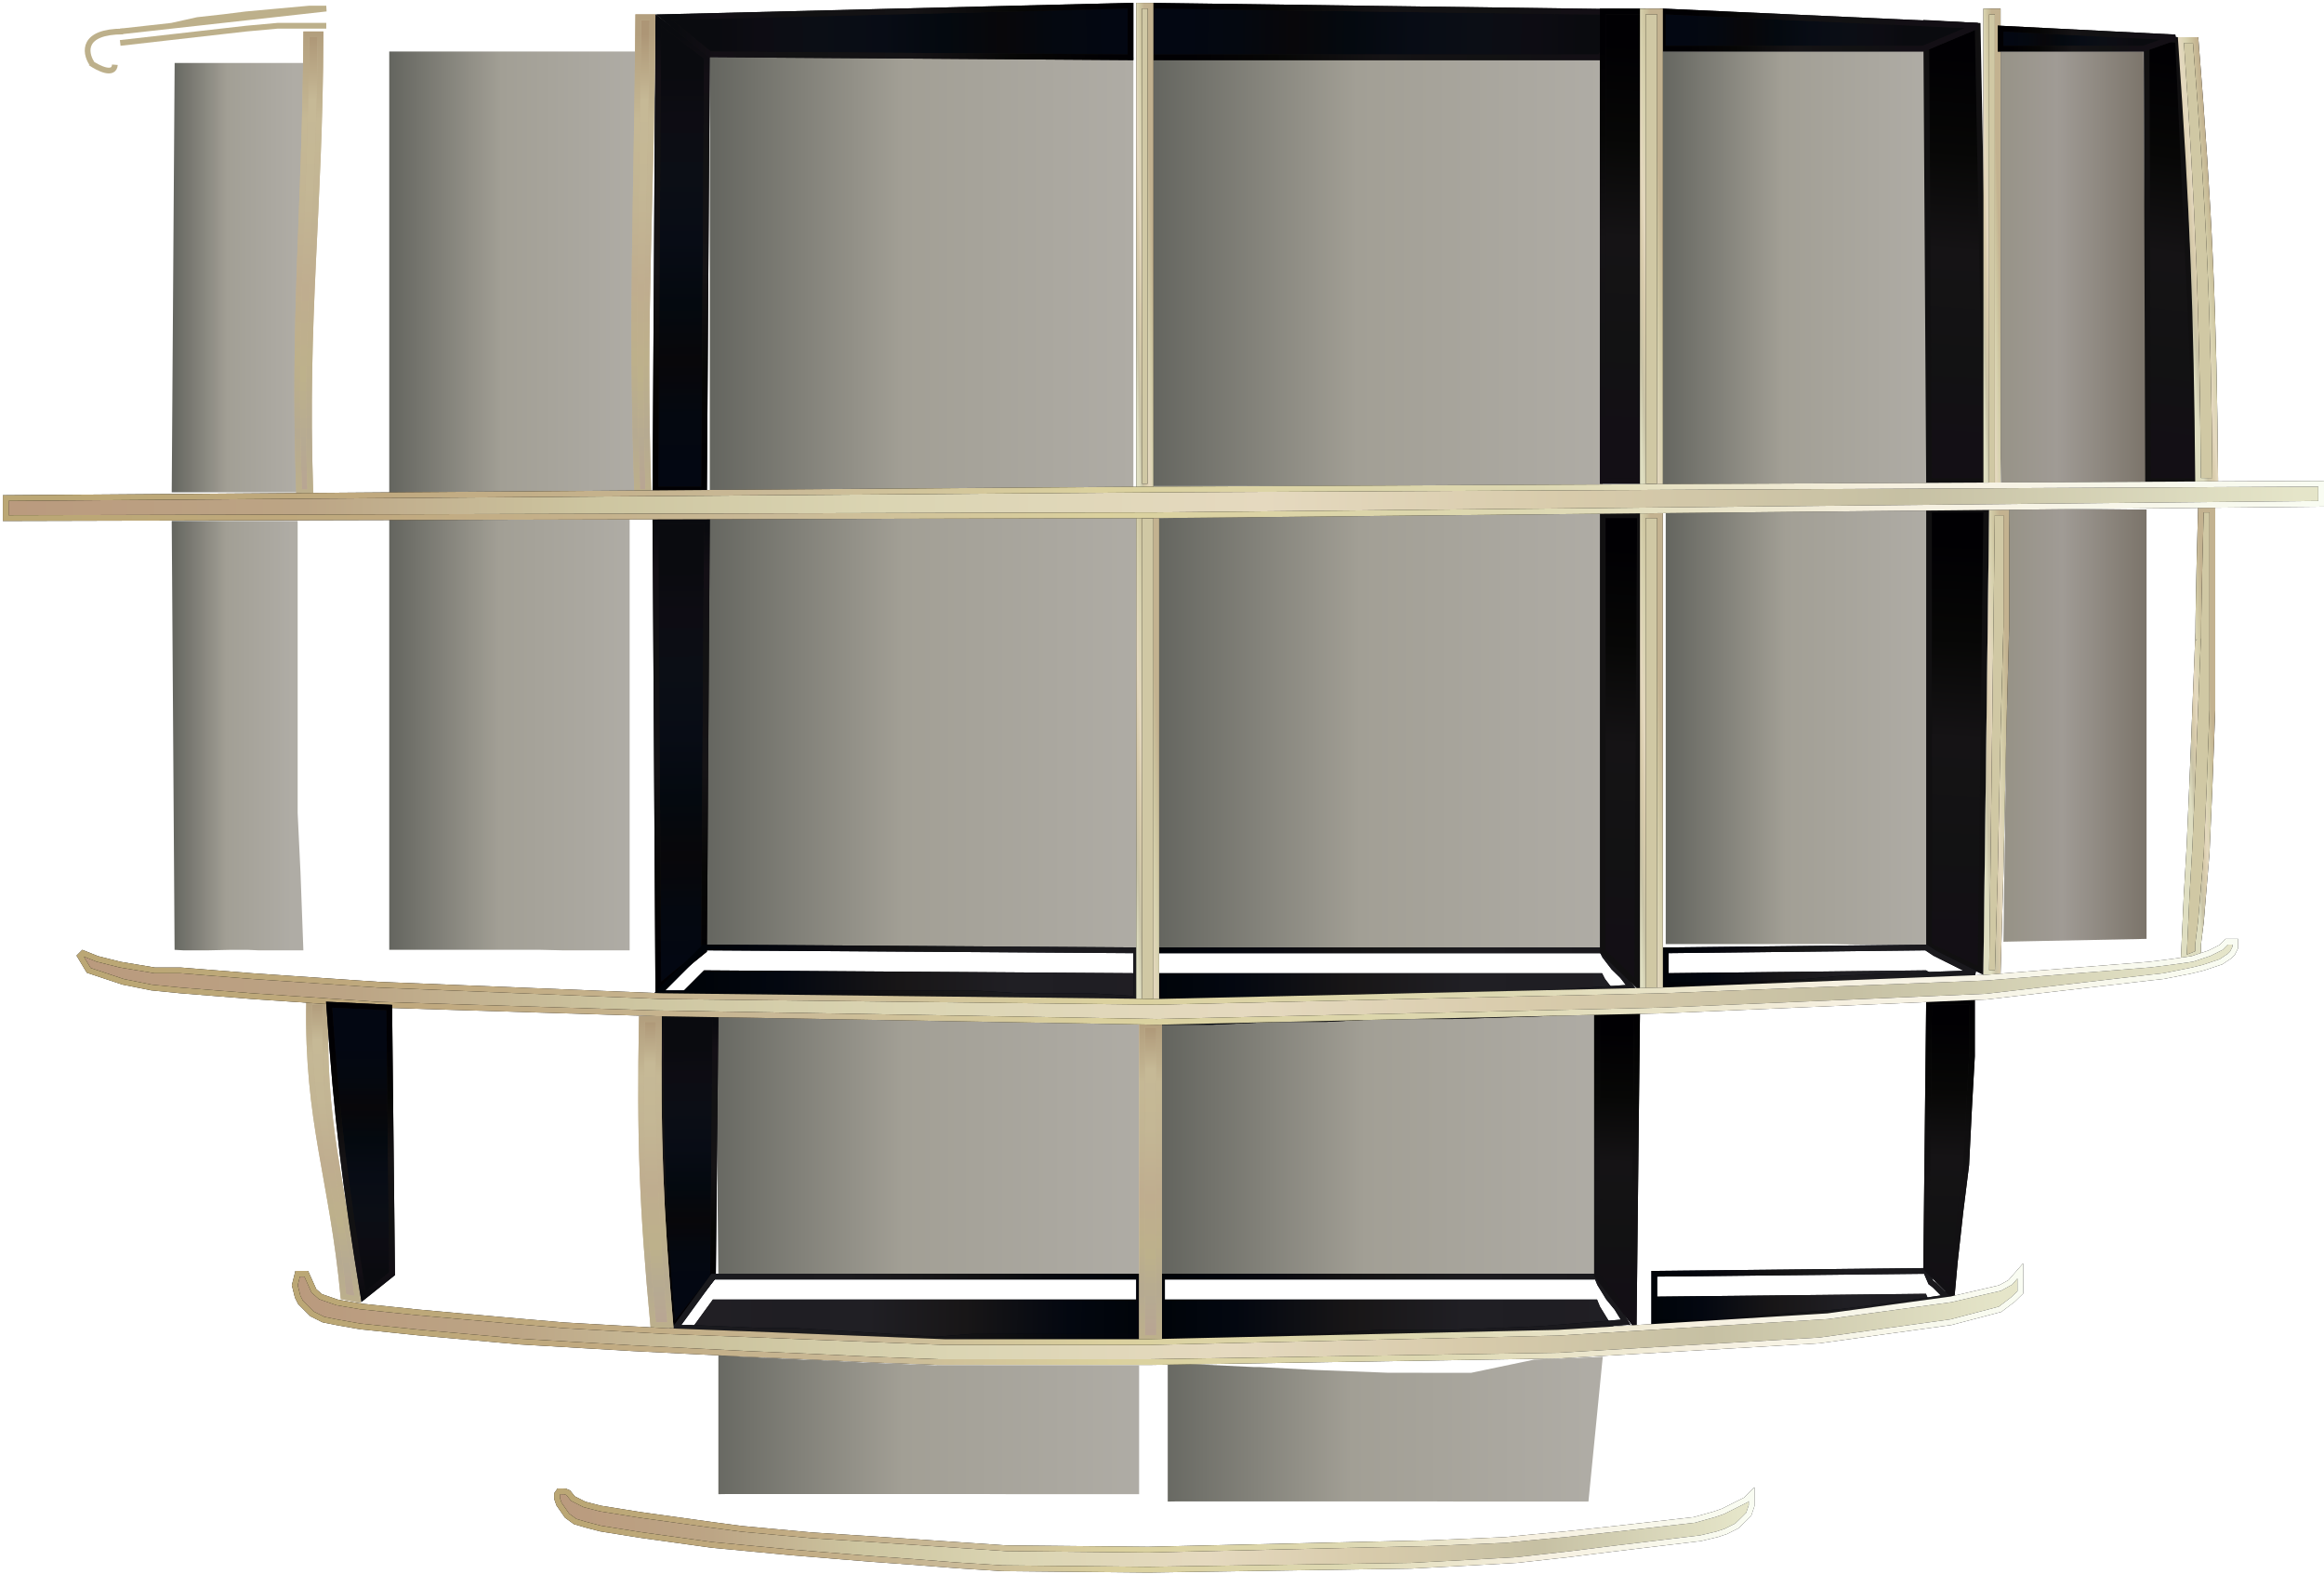 <svg width="406" height="275" viewBox="0 0 406 275" fill="none" xmlns="http://www.w3.org/2000/svg">
<path d="M306 261V263L305.5 264.5L304.5 265.5L303.429 266.536L302.5 267L301.5 267.5L300 268L297.075 268.693L282 270.5L274 271.5L265 272.5L256 273L246.5 273.5L200.623 274.189L183.097 274.016L175.117 273.937L167.133 273.429L159.843 272.856L151.859 272.277L137.973 271.14L124.306 269.847L111.956 268.13L104.937 267.007L102.203 266.287L100.465 265.77L99.07 264.756L97.668 262.743L97.315 261.739V261L97.668 260.5L98.709 260.51L99.284 260.759L100.09 261.767L102.104 262.787L104.903 263.508L111.921 264.631L124.272 266.348L129.618 267.058L141.769 268.178L152.046 268.836L175.787 270.444L200.589 270.69L250.164 269.549L263 269L268 268.5L273.5 268L282.822 266.991L296 265.5L299.495 264.521L301 264L302 263.5L303 263L304 262.5L305 262L306 261Z" fill="#B29E83"/>
<path d="M306 261V263L305.5 264.5L304.5 265.5L303.429 266.536L302.5 267L301.5 267.5L300 268L297.075 268.693L282 270.5L274 271.5L265 272.5L256 273L246.5 273.5L200.623 274.189L183.097 274.016L175.117 273.937L167.133 273.429L159.843 272.856L151.859 272.277L137.973 271.14L124.306 269.847L111.956 268.13L104.937 267.007L102.203 266.287L100.465 265.77L99.07 264.756L97.668 262.743L97.315 261.739V261L97.668 260.5L98.709 260.51L99.284 260.759L100.09 261.767L102.104 262.787L104.903 263.508L111.921 264.631L124.272 266.348L129.618 267.058L141.769 268.178L152.046 268.836L175.787 270.444L200.589 270.69L250.164 269.549L263 269L268 268.5L273.5 268L282.822 266.991L296 265.5L299.495 264.521L301 264L302 263.5L303 263L304 262.5L305 262L306 261Z" fill="url(#paint0_linear)"/>
<path d="M306 261V263L305.5 264.5L304.5 265.5L303.429 266.536L302.5 267L301.5 267.5L300 268L297.075 268.693L282 270.5L274 271.5L265 272.5L256 273L246.5 273.5L200.623 274.189L183.097 274.016L175.117 273.937L167.133 273.429L159.843 272.856L151.859 272.277L137.973 271.14L124.306 269.847L111.956 268.13L104.937 267.007L102.203 266.287L100.465 265.77L99.07 264.756L97.668 262.743L97.315 261.739V261L97.668 260.5L98.709 260.51L99.284 260.759L100.09 261.767L102.104 262.787L104.903 263.508L111.921 264.631L124.272 266.348L129.618 267.058L141.769 268.178L152.046 268.836L175.787 270.444L200.589 270.69L250.164 269.549L263 269L268 268.5L273.5 268L282.822 266.991L296 265.5L299.495 264.521L301 264L302 263.5L303 263L304 262.5L305 262L306 261Z" stroke="black"/>
<path d="M306 261V263L305.5 264.5L304.5 265.5L303.429 266.536L302.5 267L301.5 267.5L300 268L297.075 268.693L282 270.5L274 271.5L265 272.5L256 273L246.5 273.5L200.623 274.189L183.097 274.016L175.117 273.937L167.133 273.429L159.843 272.856L151.859 272.277L137.973 271.14L124.306 269.847L111.956 268.13L104.937 267.007L102.203 266.287L100.465 265.77L99.07 264.756L97.668 262.743L97.315 261.739V261L97.668 260.5L98.709 260.51L99.284 260.759L100.09 261.767L102.104 262.787L104.903 263.508L111.921 264.631L124.272 266.348L129.618 267.058L141.769 268.178L152.046 268.836L175.787 270.444L200.589 270.69L250.164 269.549L263 269L268 268.5L273.5 268L282.822 266.991L296 265.5L299.495 264.521L301 264L302 263.5L303 263L304 262.5L305 262L306 261Z" stroke="url(#paint1_linear)"/>
<path d="M290 9H337V85H334.446H330.87H327.804H325.25H323.717L319.63 84.913H313.5H298.685H292.554H290V9Z" fill="url(#paint2_linear)"/>
<path d="M201 10H280V85H275.707H269.696H264.543H260.25H257.674L250.804 84.914H240.5H215.598H205.293H201V10Z" fill="url(#paint3_linear)"/>
<path d="M124 10H198V86H193.978H188.348H183.522H179.5H177.087L170.652 85.913H161H137.674H128.022H124V10Z" fill="url(#paint4_linear)"/>
<path d="M202 90.5L279.5 89.5L280 166H275.761H269.826H264.739H260.5H257.957L251.174 165.914H241H216.413H206.239H202V90.5Z" fill="url(#paint5_linear)"/>
<path d="M203 178.554L280 176V223H275.843H270.022H265.033H260.876H258.381L251.729 222.948H241.752H217.639H207.661H203V178.554Z" fill="url(#paint6_linear)"/>
<path d="M125 177L199 178.022V223H194.87H189.087H184.13H180H177.522L170.913 222.948H161H137.043H127.13L125.5 223L125 177Z" fill="url(#paint7_linear)"/>
<path d="M125.5 236.71L130 237L140.5 237.5H141.5L151 238L164 238.5L178.5 238.511H199V261H194.87H189.087H184.13H180H177.522L170.913 260.974H161H137.043H127.13L125.5 261V236.71Z" fill="url(#paint8_linear)"/>
<path d="M204 238L208.5 238.29L219 238.79H220L229.5 239.29L242.5 239.79L257 239.801L268 237.5L280 237L277.5 262.29H273.37H267.587H262.63H258.5H256.022L249.413 262.264H239.5H215.543H205.63L204 262.29V238Z" fill="url(#paint9_linear)"/>
<path d="M123 90H199V166H194.87H189.087H184.13H180H177.522L170.913 165.913H161H137.043H127.13H123V90Z" fill="url(#paint10_linear)"/>
<path d="M68 90H110V166H107.717H104.522H101.783H99.5H98.13L94.478 165.913H89H75.761H70.283H68V90Z" fill="url(#paint11_linear)"/>
<path d="M68 9H111V89H108.663H105.391H102.587H100.25H98.848L95.109 88.908H89.5H75.946H70.337H68V9Z" fill="url(#paint12_linear)"/>
<path d="M30.511 11H53L52.001 86H51.467H50.444H48.911H47.531H46.356H45.226H43.47H40.858H39.2H37.156H33.877H32.556H31.366H30L30.511 11Z" fill="url(#paint13_linear)"/>
<path d="M30 91H52V106V122.5V127V132V139V142L52.5 152.5L53 166H49.859H48.261H46.891H45.75H45.065L43.239 165.914H40.5L36.5 166H34H32L30.5 165.914L30 91Z" fill="url(#paint14_linear)"/>
<path d="M291 89.5L336.5 89L337 165H334.5H331H328H325.5H324L320 164.915H314H299.5H293.5H291V89.5Z" fill="url(#paint15_linear)"/>
<path d="M375 89H351L350 164.5L375 164V89Z" fill="url(#paint16_linear)"/>
<path d="M374.471 9H348L349.588 85H375L374.471 9Z" fill="url(#paint17_linear)"/>
<path d="M347 89H337V165.198L346 169.5L347 89Z" fill="#070206"/>
<path d="M347 89H337V165.198L346 169.5L347 89Z" fill="url(#paint18_linear)"/>
<path d="M347 89H337V165.198L346 169.5L347 89Z" stroke="#111011"/>
<path d="M345.5 4.5L336.5 4L337 84H347L345.5 4.5Z" fill="#070206"/>
<path d="M345.5 4.5L336.5 4L337 84H347L345.5 4.5Z" fill="url(#paint19_linear)"/>
<path d="M345.5 4.5L336.5 4L337 84H347L345.5 4.5Z" stroke="#111011"/>
<path d="M201 1V10H279.5L285 2.125L201 1Z" fill="#070206"/>
<path d="M201 1V10H279.5L285 2.125L201 1Z" fill="url(#paint20_linear)"/>
<path d="M201 1V10H279.5L285 2.125L201 1Z" stroke="#111011"/>
<path d="M201 1V10H279.5L285 2.125L201 1Z" stroke="url(#paint21_linear)"/>
<path d="M290.5 2V8.5H336L345.5 4.5L290.5 2Z" fill="#070206"/>
<path d="M290.5 2V8.5H336L345.5 4.5L290.5 2Z" fill="url(#paint22_linear)"/>
<path d="M290.5 2V8.5H336L345.5 4.5L290.5 2Z" stroke="#111011"/>
<path d="M290.5 2V8.5H336L345.5 4.5L290.5 2Z" stroke="url(#paint23_linear)"/>
<path d="M287 2H280V84H286.417L287 2Z" fill="#070206"/>
<path d="M287 2H280V84H286.417L287 2Z" fill="url(#paint24_linear)"/>
<path d="M287 2H280V84H286.417L287 2Z" stroke="#111011"/>
<path d="M287 2H280V84H286.417L287 2Z" stroke="url(#paint25_linear)"/>
<path d="M123 85.5H114.5L115 3.5L123.5 10L123 85.5Z" fill="#070206"/>
<path d="M123 85.5H114.5L115 3.5L123.5 10L123 85.5Z" fill="url(#paint26_linear)"/>
<path d="M123 85.5H114.5L115 3.5L123.5 10L123 85.5Z" stroke="#111011"/>
<path d="M123 85.5H114.5L115 3.5L123.5 10L123 85.5Z" stroke="url(#paint27_linear)"/>
<path d="M123 166L115 172.5L114.5 91H123.5L123 166Z" fill="#070206"/>
<path d="M123 166L115 172.5L114.5 91H123.5L123 166Z" fill="url(#paint28_linear)"/>
<path d="M123 166L115 172.5L114.5 91H123.5L123 166Z" stroke="#111011"/>
<path d="M123 166L115 172.5L114.5 91H123.5L123 166Z" stroke="url(#paint29_linear)"/>
<path d="M124.556 223.092L117.5 232C115.677 210.719 115.255 198.791 115.5 177.5H125L124.556 223.092Z" fill="#070206"/>
<path d="M124.556 223.092L117.5 232C115.677 210.719 115.255 198.791 115.5 177.5H125L124.556 223.092Z" fill="url(#paint30_linear)"/>
<path d="M124.556 223.092L117.5 232C115.677 210.719 115.255 198.791 115.5 177.5H125L124.556 223.092Z" stroke="#111011"/>
<path d="M124.556 223.092L117.5 232C115.677 210.719 115.255 198.791 115.5 177.5H125L124.556 223.092Z" stroke="url(#paint31_linear)"/>
<g filter="url(#filter0_i)">
<path d="M203 234V223H279L279.5 224.222L281 226.667L282.5 228.5L284 230.944L269 232.167L253.5 232.778H248H241L232 233.389H223L212.5 234H206.5H203Z" fill="#020001"/>
<path d="M203 234V223H279L279.5 224.222L281 226.667L282.5 228.5L284 230.944L269 232.167L253.5 232.778H248H241L232 233.389H223L212.5 234H206.5H203Z" fill="url(#paint32_linear)"/>
</g>
<path d="M203 234V223H279L279.5 224.222L281 226.667L282.5 228.5L284 230.944L269 232.167L253.5 232.778H248H241L232 233.389H223L212.5 234H206.5H203Z" stroke="#01040D"/>
<path d="M203 234V223H279L279.5 224.222L281 226.667L282.5 228.5L284 230.944L269 232.167L253.5 232.778H248H241L232 233.389H223L212.5 234H206.5H203Z" stroke="url(#paint33_linear)"/>
<g filter="url(#filter1_i)">
<path d="M291 172V166L336.5 165.5L338 166.5L340 167.5L345 170L330.5 170.5L321 171L315.5 171.5L305.5 172H298.5H293H291Z" fill="#020001"/>
<path d="M291 172V166L336.5 165.5L338 166.5L340 167.5L345 170L330.5 170.5L321 171L315.5 171.5L305.5 172H298.5H293H291Z" fill="url(#paint34_linear)"/>
</g>
<path d="M291 172V166L336.5 165.5L338 166.5L340 167.5L345 170L330.5 170.5L321 171L315.5 171.5L305.5 172H298.5H293H291Z" stroke="#01040D"/>
<path d="M291 172V166L336.5 165.5L338 166.5L340 167.5L345 170L330.5 170.5L321 171L315.5 171.5L305.5 172H298.5H293H291Z" stroke="url(#paint35_linear)"/>
<g filter="url(#filter2_i)">
<path d="M202 175V166H279.877L280.389 167L281.926 169L283.463 170.5L285 172.5L269.63 173.5L253.747 174H248.111H240.938L231.716 174.5H222.494L211.735 175H205.586H202Z" fill="#020001"/>
<path d="M202 175V166H279.877L280.389 167L281.926 169L283.463 170.5L285 172.5L269.63 173.5L253.747 174H248.111H240.938L231.716 174.5H222.494L211.735 175H205.586H202Z" fill="url(#paint36_linear)"/>
</g>
<path d="M202 175V166H279.877L280.389 167L281.926 169L283.463 170.5L285 172.5L269.63 173.5L253.747 174H248.111H240.938L231.716 174.5H222.494L211.735 175H205.586H202Z" stroke="#01040D"/>
<path d="M202 175V166H279.877L280.389 167L281.926 169L283.463 170.5L285 172.5L269.63 173.5L253.747 174H248.111H240.938L231.716 174.5H222.494L211.735 175H205.586H202Z" stroke="url(#paint37_linear)"/>
<g filter="url(#filter3_i)">
<path d="M115 173.5L123 165.5L198.5 166V167.5V169V171V174.5L190.5 174H178L170 173.5H162.5H153.5H144H133.5H126H115Z" fill="#020001"/>
<path d="M115 173.5L123 165.5L198.5 166V167.5V169V171V174.5L190.5 174H178L170 173.5H162.5H153.5H144H133.5H126H115Z" fill="url(#paint38_linear)"/>
</g>
<path d="M115 173.5L123 165.5L198.5 166V167.5V169V171V174.5L190.5 174H178L170 173.5H162.5H153.5H144H133.5H126H115Z" stroke="#01040D"/>
<path d="M115 173.5L123 165.5L198.5 166V167.5V169V171V174.5L190.5 174H178L170 173.5H162.5H153.5H144H133.5H126H115Z" stroke="url(#paint39_linear)"/>
<g filter="url(#filter4_i)">
<path d="M289 231V222.5L336.456 222L337.316 224L337.971 224.5L339.485 226L341 226.5L330.903 228L321.105 229.222L316.262 229.611L310.709 230L305.155 230.5L300.107 231H295.058H291.019H289Z" fill="#020001"/>
<path d="M289 231V222.5L336.456 222L337.316 224L337.971 224.5L339.485 226L341 226.5L330.903 228L321.105 229.222L316.262 229.611L310.709 230L305.155 230.5L300.107 231H295.058H291.019H289Z" fill="url(#paint40_linear)"/>
</g>
<path d="M289 231V222.5L336.456 222L337.316 224L337.971 224.5L339.485 226L341 226.5L330.903 228L321.105 229.222L316.262 229.611L310.709 230L305.155 230.5L300.107 231H295.058H291.019H289Z" stroke="#01040D"/>
<path d="M289 231V222.5L336.456 222L337.316 224L337.971 224.5L339.485 226L341 226.5L330.903 228L321.105 229.222L316.262 229.611L310.709 230L305.155 230.5L300.107 231H295.058H291.019H289Z" stroke="url(#paint41_linear)"/>
<path d="M286.5 90H280V166.198L286 172L286.5 90Z" fill="#070206"/>
<path d="M286.5 90H280V166.198L286 172L286.5 90Z" fill="url(#paint42_linear)"/>
<path d="M286.5 90H280V166.198L286 172L286.5 90Z" stroke="#111011"/>
<g filter="url(#filter5_i)">
<path d="M118 232L124.54 223H199V224.579V226.158V228.263V233.5H186.5H178.45H169.817L163.5 234L155.453 233.5L147.5 233L138.627 232.474H133.093L120.516 231.947H119.006L118 232Z" fill="#020001"/>
<path d="M118 232L124.54 223H199V224.579V226.158V228.263V233.5H186.5H178.45H169.817L163.5 234L155.453 233.5L147.5 233L138.627 232.474H133.093L120.516 231.947H119.006L118 232Z" fill="url(#paint43_linear)"/>
</g>
<path d="M118 232L124.54 223H199V224.579V226.158V228.263V233.5H186.5H178.45H169.817L163.5 234L155.453 233.5L147.5 233L138.627 232.474H133.093L120.516 231.947H119.006L118 232Z" stroke="#01040D"/>
<path d="M118 232L124.54 223H199V224.579V226.158V228.263V233.5H186.5H178.45H169.817L163.5 234L155.453 233.5L147.5 233L138.627 232.474H133.093L120.516 231.947H119.006L118 232Z" stroke="url(#paint44_linear)"/>
<path d="M286 177H279V222.737L285.413 231L286 177Z" fill="#070206"/>
<path d="M286 177H279V222.737L285.413 231L286 177Z" fill="url(#paint45_linear)"/>
<path d="M286 177H279V222.737L285.413 231L286 177Z" stroke="#111011"/>
<path d="M286 177H279V222.737L285.413 231L286 177Z" stroke="url(#paint46_linear)"/>
<path d="M344.5 175H337L336.5 221.5L341 226L341.5 220.5L342.5 211.5L343.5 203.5L344 193.5L344.5 184.5V179.5V177V175Z" fill="#070206"/>
<path d="M344.5 175H337L336.5 221.5L341 226L341.5 220.5L342.5 211.5L343.5 203.5L344 193.5L344.5 184.5V179.5V177V175Z" fill="url(#paint47_linear)"/>
<path d="M344.5 175H337L336.5 221.5L341 226L341.5 220.5L342.5 211.5L343.5 203.5L344 193.5L344.5 184.5V179.5V177V175Z" stroke="#111011"/>
<path d="M344.5 175H337L336.5 221.5L341 226L341.5 220.5L342.5 211.5L343.5 203.5L344 193.5L344.5 184.5V179.5V177V175Z" stroke="url(#paint48_linear)"/>
<path d="M202.5 179H199.5V233.729H202.5V179Z" fill="#C1B390"/>
<path d="M202.5 179H199.5V233.729H202.5V179Z" fill="url(#paint49_linear)"/>
<path d="M202.5 179H199.5V233.729H202.5V179Z" stroke="#C1B191"/>
<path d="M202.5 179H199.5V233.729H202.5V179Z" stroke="url(#paint50_linear)"/>
<path d="M115.126 178H112.126C111.744 199.051 112.179 210.765 114.126 231.5H117.126C115.345 210.754 114.886 199.043 115.126 178Z" fill="#C1B390"/>
<path d="M115.126 178H112.126C111.744 199.051 112.179 210.765 114.126 231.5H117.126C115.345 210.754 114.886 199.043 115.126 178Z" fill="url(#paint51_linear)"/>
<path d="M115.126 178H112.126C111.744 199.051 112.179 210.765 114.126 231.5H117.126C115.345 210.754 114.886 199.043 115.126 178Z" stroke="#C1B191"/>
<path d="M115.126 178H112.126C111.744 199.051 112.179 210.765 114.126 231.5H117.126C115.345 210.754 114.886 199.043 115.126 178Z" stroke="url(#paint52_linear)"/>
<path d="M56 6H53.5C53.281 37.676 51.138 54.8 52.253 86H54.21C53.19 54.783 55.862 37.664 56 6Z" fill="#C1B390"/>
<path d="M56 6H53.5C53.281 37.676 51.138 54.8 52.253 86H54.21C53.19 54.783 55.862 37.664 56 6Z" fill="url(#paint53_linear)"/>
<path d="M56 6H53.5C53.281 37.676 51.138 54.8 52.253 86H54.21C53.19 54.783 55.862 37.664 56 6Z" stroke="#C1B191"/>
<path d="M56 6H53.5C53.281 37.676 51.138 54.8 52.253 86H54.21C53.19 54.783 55.862 37.664 56 6Z" stroke="url(#paint54_linear)"/>
<path d="M114 3H111.5C111.281 34.676 110.205 54.8 111.32 86H113.277C112.257 54.783 113.862 34.664 114 3Z" fill="#C1B390"/>
<path d="M114 3H111.5C111.281 34.676 110.205 54.8 111.32 86H113.277C112.257 54.783 113.862 34.664 114 3Z" fill="url(#paint55_linear)"/>
<path d="M114 3H111.5C111.281 34.676 110.205 54.8 111.32 86H113.277C112.257 54.783 113.862 34.664 114 3Z" stroke="#C1B191"/>
<path d="M114 3H111.5C111.281 34.676 110.205 54.8 111.32 86H113.277C112.257 54.783 113.862 34.664 114 3Z" stroke="url(#paint56_linear)"/>
<path d="M57 175H54C53.618 196.051 58.053 205.765 60 226.5L62.5 227C60 206.5 56 196 57 175Z" fill="#C1B390"/>
<path d="M57 175H54C53.618 196.051 58.053 205.765 60 226.5L62.5 227C60 206.5 56 196 57 175Z" fill="url(#paint57_linear)"/>
<path d="M57 175H54C53.618 196.051 58.053 205.765 60 226.5L62.5 227C60 206.5 56 196 57 175Z" stroke="#C1B191"/>
<path d="M57 175H54C53.618 196.051 58.053 205.765 60 226.5L62.5 227C60 206.5 56 196 57 175Z" stroke="url(#paint58_linear)"/>
<path d="M352.939 222L352.948 225.743L351.656 226.997L349.411 228.7L340.852 230.951L317.84 234.144L272.203 236.796L200.755 237.929H175.5H164L152.5 237.5L142 237L130.5 236.5L110.5 235.5L90.817 234.342L73.036 232.747L62.933 231.694L59 231L56.5 230.5L54.5 229.5L52.5 227.5L52 226.5L51.499 224.5L52 222.5H53.5L54.847 225.5L56 226.5L58.891 227.5L62.918 228.194L73.021 229.248L90.802 230.842L98.5 231.5L116 232.5L130.804 233.056L165 234.429H200.74L272.194 232.797L319.283 229.915L340.843 226.969L349.403 224.991L351.2 223.996L352.939 222Z" fill="#B29E83"/>
<path d="M352.939 222L352.948 225.743L351.656 226.997L349.411 228.7L340.852 230.951L317.84 234.144L272.203 236.796L200.755 237.929H175.5H164L152.5 237.5L142 237L130.5 236.5L110.5 235.5L90.817 234.342L73.036 232.747L62.933 231.694L59 231L56.5 230.5L54.5 229.5L52.5 227.5L52 226.5L51.499 224.5L52 222.5H53.5L54.847 225.5L56 226.5L58.891 227.5L62.918 228.194L73.021 229.248L90.802 230.842L98.5 231.5L116 232.5L130.804 233.056L165 234.429H200.74L272.194 232.797L319.283 229.915L340.843 226.969L349.403 224.991L351.2 223.996L352.939 222Z" fill="url(#paint59_linear)"/>
<path d="M352.939 222L352.948 225.743L351.656 226.997L349.411 228.7L340.852 230.951L317.84 234.144L272.203 236.796L200.755 237.929H175.5H164L152.5 237.5L142 237L130.5 236.5L110.5 235.5L90.817 234.342L73.036 232.747L62.933 231.694L59 231L56.5 230.5L54.5 229.5L52.5 227.5L52 226.5L51.499 224.5L52 222.5H53.5L54.847 225.5L56 226.5L58.891 227.5L62.918 228.194L73.021 229.248L90.802 230.842L98.5 231.5L116 232.5L130.804 233.056L165 234.429H200.74L272.194 232.797L319.283 229.915L340.843 226.969L349.403 224.991L351.2 223.996L352.939 222Z" stroke="black"/>
<path d="M352.939 222L352.948 225.743L351.656 226.997L349.411 228.7L340.852 230.951L317.84 234.144L272.203 236.796L200.755 237.929H175.5H164L152.5 237.5L142 237L130.5 236.5L110.5 235.5L90.817 234.342L73.036 232.747L62.933 231.694L59 231L56.5 230.5L54.5 229.5L52.5 227.5L52 226.5L51.499 224.5L52 222.5H53.5L54.847 225.5L56 226.5L58.891 227.5L62.918 228.194L73.021 229.248L90.802 230.842L98.5 231.5L116 232.5L130.804 233.056L165 234.429H200.74L272.194 232.797L319.283 229.915L340.843 226.969L349.403 224.991L351.2 223.996L352.939 222Z" stroke="url(#paint60_linear)"/>
<path d="M202 90H199V175H202V90Z" fill="#B29E83"/>
<path d="M202 90H199V175H202V90Z" fill="#D0C8A4"/>
<path d="M202 90H199V175H202V90Z" stroke="black"/>
<path d="M202 90H199V175H202V90Z" stroke="url(#paint61_linear)"/>
<path d="M290 90H287V175H290V90Z" fill="#B29E83"/>
<path d="M290 90H287V175H290V90Z" fill="#D0C8A4"/>
<path d="M290 90H287V175H290V90Z" stroke="black"/>
<path d="M290 90H287V175H290V90Z" stroke="url(#paint62_linear)"/>
<path d="M290 2H287V85H290V2Z" fill="#B29E83"/>
<path d="M290 2H287V85H290V2Z" fill="#D0C8A4"/>
<path d="M290 2H287V85H290V2Z" stroke="black"/>
<path d="M290 2H287V85H290V2Z" stroke="url(#paint63_linear)"/>
<path d="M349 2H347V85H349V2Z" fill="#B29E83"/>
<path d="M349 2H347V85H349V2Z" fill="#D0C8A4"/>
<path d="M349 2H347V85H349V2Z" stroke="black"/>
<path d="M349 2H347V85H349V2Z" stroke="url(#paint64_linear)"/>
<path d="M350.5 89.5H348L347 170H349L349.5 152.5L350 128L350.5 109.5V98.5V89.5Z" fill="#B29E83"/>
<path d="M350.5 89.5H348L347 170H349L349.5 152.5L350 128L350.5 109.5V98.5V89.5Z" fill="#D0C8A4"/>
<path d="M350.5 89.5H348L347 170H349L349.5 152.5L350 128L350.5 109.5V98.5V89.5Z" stroke="black"/>
<path d="M350.5 89.5H348L347 170H349L349.5 152.5L350 128L350.5 109.5V98.5V89.5Z" stroke="url(#paint65_linear)"/>
<path d="M384.5 89H386.5V97.5V108V117V124L386 137.5L385.5 149L384.5 161L384 165V166.5L381.5 167.5L382 156.5L382.5 148L383 136.5L384 111.5C384.012 111.512 384.024 111.531 384.034 111.557C384.033 108.532 384.128 102.016 384.5 89Z" fill="#B29E83"/>
<path d="M384.5 89H386.5V97.5V108V117V124L386 137.5L385.5 149L384.5 161L384 165V166.5L381.5 167.5L382 156.5L382.5 148L383 136.5L384 111.5C384.012 111.512 384.024 111.531 384.034 111.557C384.033 108.532 384.128 102.016 384.5 89Z" fill="#D0C8A4"/>
<path d="M384.5 89H386.5V97.5V108V117V124L386 137.5L385.5 149L384.5 161L384 165V166.5L381.5 167.5L382 156.5L382.5 148L383 136.5L384 111.5C384.012 111.512 384.024 111.531 384.034 111.557C384.033 108.532 384.128 102.016 384.5 89Z" stroke="black"/>
<path d="M384.5 89H386.5V97.5V108V117V124L386 137.5L385.5 149L384.5 161L384 165V166.5L381.5 167.5L382 156.5L382.5 148L383 136.5L384 111.5C384.012 111.512 384.024 111.531 384.034 111.557C384.033 108.532 384.128 102.016 384.5 89Z" stroke="url(#paint66_linear)"/>
<path d="M389 164.5H390.5V165.5L390 166.5L389.5 167L388 168L386.5 168.5L385 169L383 169.5L380.5 170L378 170.5L375.5 170.773L347 174.089L290.5 176.5L202.057 178.5L114.5 177L66 175.5L44 174L31.5 173L26.5 172.5L21.5 171.5L15.5 169.5L14 167L14.5 166.5L17 167.5L21 168.5L27 169.5H31.5L44 170.5L66 172L115.5 174L202.057 175L290.5 173L347 170.773L375.5 168.5L379.5 168L383 167.5L386 166.5L387 166L388 165.5L388.5 165L389 164.5Z" fill="#B29E83"/>
<path d="M389 164.5H390.5V165.5L390 166.5L389.5 167L388 168L386.5 168.5L385 169L383 169.5L380.5 170L378 170.5L375.5 170.773L347 174.089L290.5 176.5L202.057 178.5L114.5 177L66 175.5L44 174L31.5 173L26.5 172.5L21.5 171.5L15.5 169.5L14 167L14.5 166.5L17 167.5L21 168.5L27 169.5H31.5L44 170.5L66 172L115.5 174L202.057 175L290.5 173L347 170.773L375.5 168.5L379.5 168L383 167.5L386 166.5L387 166L388 165.5L388.5 165L389 164.5Z" fill="url(#paint67_linear)"/>
<path d="M389 164.5H390.5V165.5L390 166.5L389.5 167L388 168L386.5 168.5L385 169L383 169.5L380.5 170L378 170.5L375.5 170.773L347 174.089L290.5 176.5L202.057 178.5L114.5 177L66 175.5L44 174L31.5 173L26.5 172.5L21.5 171.5L15.5 169.5L14 167L14.5 166.5L17 167.5L21 168.5L27 169.5H31.5L44 170.5L66 172L115.5 174L202.057 175L290.5 173L347 170.773L375.5 168.5L379.5 168L383 167.5L386 166.5L387 166L388 165.5L388.5 165L389 164.5Z" stroke="black"/>
<path d="M389 164.5H390.5V165.5L390 166.5L389.5 167L388 168L386.5 168.5L385 169L383 169.5L380.5 170L378 170.5L375.5 170.773L347 174.089L290.5 176.5L202.057 178.5L114.5 177L66 175.5L44 174L31.5 173L26.5 172.5L21.5 171.5L15.5 169.5L14 167L14.5 166.5L17 167.5L21 168.5L27 169.5H31.5L44 170.5L66 172L115.5 174L202.057 175L290.5 173L347 170.773L375.5 168.5L379.5 168L383 167.5L386 166.5L387 166L388 165.5L388.5 165L389 164.5Z" stroke="url(#paint68_linear)"/>
<path d="M201 1H199V85H201V1Z" fill="#B29E83"/>
<path d="M201 1H199V85H201V1Z" fill="#D0C8A4"/>
<path d="M201 1H199V85H201V1Z" stroke="black"/>
<path d="M201 1H199V85H201V1Z" stroke="url(#paint69_linear)"/>
<path d="M197.5 1V10L124 9.5L116 3L197.5 1Z" fill="#070206"/>
<path d="M197.5 1V10L124 9.5L116 3L197.5 1Z" fill="url(#paint70_linear)"/>
<path d="M197.5 1V10L124 9.5L116 3L197.5 1Z" stroke="#111011"/>
<path d="M197.5 1V10L124 9.5L116 3L197.5 1Z" stroke="url(#paint71_linear)"/>
<path d="M380.5 7L375 6.5L375.265 84H384L380.5 7Z" fill="#070206"/>
<path d="M380.5 7L375 6.5L375.265 84H384L380.5 7Z" fill="url(#paint72_linear)"/>
<path d="M380.5 7L375 6.5L375.265 84H384L380.5 7Z" stroke="#111011"/>
<path d="M387 84H384C383.766 53.984 383.064 37.041 381 7H383.571C385.981 37.213 386.763 54.078 387 84Z" fill="#B29E83"/>
<path d="M387 84H384C383.766 53.984 383.064 37.041 381 7H383.571C385.981 37.213 386.763 54.078 387 84Z" fill="#D0C8A4"/>
<path d="M387 84H384C383.766 53.984 383.064 37.041 381 7H383.571C385.981 37.213 386.763 54.078 387 84Z" stroke="black"/>
<path d="M387 84H384C383.766 53.984 383.064 37.041 381 7H383.571C385.981 37.213 386.763 54.078 387 84Z" stroke="url(#paint73_linear)"/>
<path d="M349.5 5V8.5H374.5L380 6.538L349.5 5Z" fill="#070206"/>
<path d="M349.5 5V8.5H374.5L380 6.538L349.5 5Z" fill="url(#paint74_linear)"/>
<path d="M349.5 5V8.5H374.5L380 6.538L349.5 5Z" stroke="#111011"/>
<path d="M349.5 5V8.5H374.5L380 6.538L349.5 5Z" stroke="url(#paint75_linear)"/>
<path d="M1 90.5V87L202.5 85.5L405.5 84.5V88L202 90L1 90.5Z" fill="#B29E83"/>
<path d="M1 90.5V87L202.5 85.5L405.5 84.5V88L202 90L1 90.5Z" fill="url(#paint76_linear)"/>
<path d="M1 90.5V87L202.5 85.5L405.5 84.5V88L202 90L1 90.5Z" stroke="black"/>
<path d="M1 90.5V87L202.5 85.5L405.5 84.5V88L202 90L1 90.5Z" stroke="url(#paint77_linear)"/>
<path d="M68 176L57.5 175.5C58.918 196.216 60.274 206.592 63.5 226.5L68.5 222.5L68 176Z" fill="#070206"/>
<path d="M68 176L57.5 175.5C58.918 196.216 60.274 206.592 63.5 226.5L68.5 222.5L68 176Z" fill="url(#paint78_linear)"/>
<path d="M68 176L57.5 175.5C58.918 196.216 60.274 206.592 63.5 226.5L68.5 222.5L68 176Z" stroke="#111011"/>
<path d="M68 176L57.5 175.5C58.918 196.216 60.274 206.592 63.5 226.5L68.5 222.5L68 176Z" stroke="url(#paint79_linear)"/>
<path d="M16 11C14.834 9.167 14.3 5.5 21.5 5.5" stroke="#BDB08B"/>
<path d="M15.81 10.979C17.167 11.919 19.919 13.303 20.073 11.309" stroke="#BDB08B"/>
<path d="M21 7.5L43 5L48.5 4.5H54H57M21 5.5L30 4.5L34.5 3.5L39 3L43 2.5L48.5 2L54 1.5H57L21 5.5Z" stroke="#BDB08B"/>
<defs>
<filter id="filter0_i" x="203" y="223" width="81" height="15" filterUnits="userSpaceOnUse" color-interpolation-filters="sRGB">
<feFlood flood-opacity="0" result="BackgroundImageFix"/>
<feBlend mode="normal" in="SourceGraphic" in2="BackgroundImageFix" result="shape"/>
<feColorMatrix in="SourceAlpha" type="matrix" values="0 0 0 0 0 0 0 0 0 0 0 0 0 0 0 0 0 0 127 0" result="hardAlpha"/>
<feOffset dy="4"/>
<feGaussianBlur stdDeviation="9"/>
<feComposite in2="hardAlpha" operator="arithmetic" k2="-1" k3="1"/>
<feColorMatrix type="matrix" values="0 0 0 0 0 0 0 0 0 0 0 0 0 0 0 0 0 0 0.25 0"/>
<feBlend mode="normal" in2="shape" result="effect1_innerShadow"/>
</filter>
<filter id="filter1_i" x="291" y="165.5" width="54" height="10.5" filterUnits="userSpaceOnUse" color-interpolation-filters="sRGB">
<feFlood flood-opacity="0" result="BackgroundImageFix"/>
<feBlend mode="normal" in="SourceGraphic" in2="BackgroundImageFix" result="shape"/>
<feColorMatrix in="SourceAlpha" type="matrix" values="0 0 0 0 0 0 0 0 0 0 0 0 0 0 0 0 0 0 127 0" result="hardAlpha"/>
<feOffset dy="4"/>
<feGaussianBlur stdDeviation="9"/>
<feComposite in2="hardAlpha" operator="arithmetic" k2="-1" k3="1"/>
<feColorMatrix type="matrix" values="0 0 0 0 0 0 0 0 0 0 0 0 0 0 0 0 0 0 0.25 0"/>
<feBlend mode="normal" in2="shape" result="effect1_innerShadow"/>
</filter>
<filter id="filter2_i" x="202" y="166" width="83" height="13" filterUnits="userSpaceOnUse" color-interpolation-filters="sRGB">
<feFlood flood-opacity="0" result="BackgroundImageFix"/>
<feBlend mode="normal" in="SourceGraphic" in2="BackgroundImageFix" result="shape"/>
<feColorMatrix in="SourceAlpha" type="matrix" values="0 0 0 0 0 0 0 0 0 0 0 0 0 0 0 0 0 0 127 0" result="hardAlpha"/>
<feOffset dy="4"/>
<feGaussianBlur stdDeviation="9"/>
<feComposite in2="hardAlpha" operator="arithmetic" k2="-1" k3="1"/>
<feColorMatrix type="matrix" values="0 0 0 0 0 0 0 0 0 0 0 0 0 0 0 0 0 0 0.25 0"/>
<feBlend mode="normal" in2="shape" result="effect1_innerShadow"/>
</filter>
<filter id="filter3_i" x="115" y="165.5" width="83.5" height="13" filterUnits="userSpaceOnUse" color-interpolation-filters="sRGB">
<feFlood flood-opacity="0" result="BackgroundImageFix"/>
<feBlend mode="normal" in="SourceGraphic" in2="BackgroundImageFix" result="shape"/>
<feColorMatrix in="SourceAlpha" type="matrix" values="0 0 0 0 0 0 0 0 0 0 0 0 0 0 0 0 0 0 127 0" result="hardAlpha"/>
<feOffset dy="4"/>
<feGaussianBlur stdDeviation="9"/>
<feComposite in2="hardAlpha" operator="arithmetic" k2="-1" k3="1"/>
<feColorMatrix type="matrix" values="0 0 0 0 0 0 0 0 0 0 0 0 0 0 0 0 0 0 0.25 0"/>
<feBlend mode="normal" in2="shape" result="effect1_innerShadow"/>
</filter>
<filter id="filter4_i" x="289" y="222" width="52" height="13" filterUnits="userSpaceOnUse" color-interpolation-filters="sRGB">
<feFlood flood-opacity="0" result="BackgroundImageFix"/>
<feBlend mode="normal" in="SourceGraphic" in2="BackgroundImageFix" result="shape"/>
<feColorMatrix in="SourceAlpha" type="matrix" values="0 0 0 0 0 0 0 0 0 0 0 0 0 0 0 0 0 0 127 0" result="hardAlpha"/>
<feOffset dy="4"/>
<feGaussianBlur stdDeviation="9"/>
<feComposite in2="hardAlpha" operator="arithmetic" k2="-1" k3="1"/>
<feColorMatrix type="matrix" values="0 0 0 0 0 0 0 0 0 0 0 0 0 0 0 0 0 0 0.25 0"/>
<feBlend mode="normal" in2="shape" result="effect1_innerShadow"/>
</filter>
<filter id="filter5_i" x="118" y="223" width="81" height="15" filterUnits="userSpaceOnUse" color-interpolation-filters="sRGB">
<feFlood flood-opacity="0" result="BackgroundImageFix"/>
<feBlend mode="normal" in="SourceGraphic" in2="BackgroundImageFix" result="shape"/>
<feColorMatrix in="SourceAlpha" type="matrix" values="0 0 0 0 0 0 0 0 0 0 0 0 0 0 0 0 0 0 127 0" result="hardAlpha"/>
<feOffset dy="4"/>
<feGaussianBlur stdDeviation="9"/>
<feComposite in2="hardAlpha" operator="arithmetic" k2="-1" k3="1"/>
<feColorMatrix type="matrix" values="0 0 0 0 0 0 0 0 0 0 0 0 0 0 0 0 0 0 0.25 0"/>
<feBlend mode="normal" in2="shape" result="effect1_innerShadow"/>
</filter>
<linearGradient id="paint0_linear" x1="97.44" y1="267.313" x2="303.974" y2="262.673" gradientUnits="userSpaceOnUse">
<stop stop-color="#BA9A7E"/>
<stop offset="0.13" stop-color="#BCA585"/>
<stop offset="0.255" stop-color="#CDC5A0"/>
<stop offset="0.385" stop-color="#DBD5B3"/>
<stop offset="0.548" stop-color="#E5D9BF"/>
<stop offset="0.682" stop-color="#D8CBAB"/>
<stop offset="0.828" stop-color="#C6C0A3"/>
<stop offset="1" stop-color="#E5E5C9"/>
</linearGradient>
<linearGradient id="paint1_linear" x1="101.308" y1="267.227" x2="305.784" y2="262.341" gradientUnits="userSpaceOnUse">
<stop stop-color="#BBA775"/>
<stop offset="0.146" stop-color="#C0A97F"/>
<stop offset="0.318" stop-color="#C9B997"/>
<stop offset="0.464" stop-color="#DBD19E"/>
<stop offset="0.656" stop-color="#DDD8B2"/>
<stop offset="0.812" stop-color="#F6F0E0"/>
<stop offset="1" stop-color="#F9FCF2"/>
</linearGradient>
<linearGradient id="paint2_linear" x1="337" y1="46.286" x2="290" y2="46.286" gradientUnits="userSpaceOnUse">
<stop stop-color="#AFACA5"/>
<stop offset="0.544" stop-color="#A29F95"/>
<stop offset="1" stop-color="#64655F"/>
</linearGradient>
<linearGradient id="paint3_linear" x1="280" y1="46.796" x2="201" y2="46.796" gradientUnits="userSpaceOnUse">
<stop stop-color="#AFACA5"/>
<stop offset="0.544" stop-color="#A29F95"/>
<stop offset="1" stop-color="#64655F"/>
</linearGradient>
<linearGradient id="paint4_linear" x1="198" y1="47.286" x2="124" y2="47.286" gradientUnits="userSpaceOnUse">
<stop stop-color="#AFACA5"/>
<stop offset="0.544" stop-color="#A29F95"/>
<stop offset="1" stop-color="#64655F"/>
</linearGradient>
<linearGradient id="paint5_linear" x1="280" y1="127.796" x2="202" y2="127.796" gradientUnits="userSpaceOnUse">
<stop stop-color="#AFACA5"/>
<stop offset="0.544" stop-color="#A29F95"/>
<stop offset="1" stop-color="#64655F"/>
</linearGradient>
<linearGradient id="paint6_linear" x1="280" y1="200.1" x2="203.503" y2="200.1" gradientUnits="userSpaceOnUse">
<stop stop-color="#AFACA5"/>
<stop offset="0.544" stop-color="#A29F95"/>
<stop offset="1" stop-color="#64655F"/>
</linearGradient>
<linearGradient id="paint7_linear" x1="199" y1="200.089" x2="123" y2="200.089" gradientUnits="userSpaceOnUse">
<stop stop-color="#AFACA5"/>
<stop offset="0.544" stop-color="#A29F95"/>
<stop offset="1" stop-color="#64655F"/>
</linearGradient>
<linearGradient id="paint8_linear" x1="199" y1="249.544" x2="123" y2="249.544" gradientUnits="userSpaceOnUse">
<stop stop-color="#AFACA5"/>
<stop offset="0.544" stop-color="#A29F95"/>
<stop offset="1" stop-color="#64655F"/>
</linearGradient>
<linearGradient id="paint9_linear" x1="277.5" y1="250.834" x2="201.5" y2="250.834" gradientUnits="userSpaceOnUse">
<stop stop-color="#AFACA5"/>
<stop offset="0.544" stop-color="#A29F95"/>
<stop offset="1" stop-color="#64655F"/>
</linearGradient>
<linearGradient id="paint10_linear" x1="199" y1="127.286" x2="123" y2="127.286" gradientUnits="userSpaceOnUse">
<stop stop-color="#AFACA5"/>
<stop offset="0.544" stop-color="#A29F95"/>
<stop offset="1" stop-color="#64655F"/>
</linearGradient>
<linearGradient id="paint11_linear" x1="110" y1="127.286" x2="68" y2="127.286" gradientUnits="userSpaceOnUse">
<stop stop-color="#AFACA5"/>
<stop offset="0.544" stop-color="#A29F95"/>
<stop offset="1" stop-color="#64655F"/>
</linearGradient>
<linearGradient id="paint12_linear" x1="111" y1="48.249" x2="68" y2="48.249" gradientUnits="userSpaceOnUse">
<stop stop-color="#AFACA5"/>
<stop offset="0.544" stop-color="#A29F95"/>
<stop offset="1" stop-color="#64655F"/>
</linearGradient>
<linearGradient id="paint13_linear" x1="51.406" y1="47.953" x2="29.94" y2="47.953" gradientUnits="userSpaceOnUse">
<stop stop-color="#AFACA5"/>
<stop offset="0.544" stop-color="#A29F95"/>
<stop offset="1" stop-color="#64655F"/>
</linearGradient>
<linearGradient id="paint14_linear" x1="51" y1="127.796" x2="30" y2="127.796" gradientUnits="userSpaceOnUse">
<stop stop-color="#AFACA5"/>
<stop offset="0.544" stop-color="#A29F95"/>
<stop offset="1" stop-color="#64655F"/>
</linearGradient>
<linearGradient id="paint15_linear" x1="337" y1="127.305" x2="291" y2="127.305" gradientUnits="userSpaceOnUse">
<stop stop-color="#AFACA5"/>
<stop offset="0.544" stop-color="#A29F95"/>
<stop offset="1" stop-color="#64655F"/>
</linearGradient>
<linearGradient id="paint16_linear" x1="350" y1="127" x2="375" y2="127" gradientUnits="userSpaceOnUse">
<stop stop-color="#969286"/>
<stop offset="0.411" stop-color="#A09B95"/>
<stop offset="1" stop-color="#7B746A"/>
</linearGradient>
<linearGradient id="paint17_linear" x1="348.529" y1="47.507" x2="375" y2="47.507" gradientUnits="userSpaceOnUse">
<stop stop-color="#969286"/>
<stop offset="0.411" stop-color="#A09B95"/>
<stop offset="1" stop-color="#7B746A"/>
</linearGradient>
<linearGradient id="paint18_linear" x1="342" y1="89" x2="337" y2="169" gradientUnits="userSpaceOnUse">
<stop offset="0.068" stop-color="#010003"/>
<stop offset="0.281" stop-color="#070706"/>
<stop offset="0.5" stop-color="#151315"/>
<stop offset="0.745" stop-color="#121213"/>
<stop offset="0.922" stop-color="#130F15"/>
</linearGradient>
<linearGradient id="paint19_linear" x1="341" y1="4" x2="334.84" y2="83.335" gradientUnits="userSpaceOnUse">
<stop offset="0.068" stop-color="#010003"/>
<stop offset="0.281" stop-color="#070706"/>
<stop offset="0.5" stop-color="#151315"/>
<stop offset="0.745" stop-color="#121213"/>
<stop offset="0.922" stop-color="#130F15"/>
</linearGradient>
<linearGradient id="paint20_linear" x1="200.491" y1="6.625" x2="282.45" y2="7.597" gradientUnits="userSpaceOnUse">
<stop offset="0.068" stop-color="#030712"/>
<stop offset="0.193" stop-color="#040810"/>
<stop offset="0.309" stop-color="#08070A"/>
<stop offset="0.431" stop-color="#04090F"/>
<stop offset="0.565" stop-color="#080C15"/>
<stop offset="0.704" stop-color="#0B0E15"/>
<stop offset="0.827" stop-color="#0D0C13"/>
<stop offset="0.923" stop-color="#0A0B0F"/>
</linearGradient>
<linearGradient id="paint21_linear" x1="201.509" y1="6.062" x2="282.964" y2="6.062" gradientUnits="userSpaceOnUse">
<stop stop-color="#010003"/>
<stop offset="0.08" stop-color="#010003"/>
<stop offset="0.166" stop-color="#040304"/>
<stop offset="0.261" stop-color="#060605"/>
<stop offset="0.369" stop-color="#0D0C0D"/>
<stop offset="0.492" stop-color="#151315"/>
<stop offset="0.612" stop-color="#131214"/>
<stop offset="0.732" stop-color="#121213"/>
<stop offset="0.836" stop-color="#121014"/>
<stop offset="0.913" stop-color="#130F15"/>
<stop offset="1" stop-color="#130F15"/>
</linearGradient>
<linearGradient id="paint22_linear" x1="290.715" y1="6.625" x2="336.577" y2="6.929" gradientUnits="userSpaceOnUse">
<stop offset="0.068" stop-color="#030712"/>
<stop offset="0.193" stop-color="#040810"/>
<stop offset="0.309" stop-color="#08070A"/>
<stop offset="0.431" stop-color="#04090F"/>
<stop offset="0.565" stop-color="#080C15"/>
<stop offset="0.704" stop-color="#0B0E15"/>
<stop offset="0.827" stop-color="#0D0C13"/>
<stop offset="0.923" stop-color="#0A0B0F"/>
</linearGradient>
<linearGradient id="paint23_linear" x1="291.285" y1="6.062" x2="336.861" y2="6.062" gradientUnits="userSpaceOnUse">
<stop stop-color="#010003"/>
<stop offset="0.08" stop-color="#010003"/>
<stop offset="0.166" stop-color="#040304"/>
<stop offset="0.261" stop-color="#060605"/>
<stop offset="0.369" stop-color="#0D0C0D"/>
<stop offset="0.492" stop-color="#151315"/>
<stop offset="0.612" stop-color="#131214"/>
<stop offset="0.732" stop-color="#121213"/>
<stop offset="0.836" stop-color="#121014"/>
<stop offset="0.913" stop-color="#130F15"/>
<stop offset="1" stop-color="#130F15"/>
</linearGradient>
<linearGradient id="paint24_linear" x1="285.385" y1="2" x2="280.853" y2="81.061" gradientUnits="userSpaceOnUse">
<stop offset="0.068" stop-color="#010003"/>
<stop offset="0.281" stop-color="#070706"/>
<stop offset="0.5" stop-color="#151315"/>
<stop offset="0.745" stop-color="#121213"/>
<stop offset="0.922" stop-color="#130F15"/>
</linearGradient>
<linearGradient id="paint25_linear" x1="283.5" y1="2" x2="283.5" y2="82.988" gradientUnits="userSpaceOnUse">
<stop stop-color="#010003"/>
<stop offset="0.08" stop-color="#010003"/>
<stop offset="0.166" stop-color="#040304"/>
<stop offset="0.261" stop-color="#060605"/>
<stop offset="0.369" stop-color="#0D0C0D"/>
<stop offset="0.492" stop-color="#151315"/>
<stop offset="0.612" stop-color="#131214"/>
<stop offset="0.732" stop-color="#121213"/>
<stop offset="0.836" stop-color="#121014"/>
<stop offset="0.913" stop-color="#130F15"/>
<stop offset="1" stop-color="#130F15"/>
</linearGradient>
<linearGradient id="paint26_linear" x1="116.375" y1="88.509" x2="115.403" y2="6.55" gradientUnits="userSpaceOnUse">
<stop offset="0.068" stop-color="#030712"/>
<stop offset="0.193" stop-color="#040810"/>
<stop offset="0.309" stop-color="#08070A"/>
<stop offset="0.431" stop-color="#04090F"/>
<stop offset="0.565" stop-color="#080C15"/>
<stop offset="0.704" stop-color="#0B0E15"/>
<stop offset="0.827" stop-color="#0D0C13"/>
<stop offset="0.923" stop-color="#0A0B0F"/>
</linearGradient>
<linearGradient id="paint27_linear" x1="116.938" y1="87.491" x2="116.938" y2="6.036" gradientUnits="userSpaceOnUse">
<stop stop-color="#010003"/>
<stop offset="0.08" stop-color="#010003"/>
<stop offset="0.166" stop-color="#040304"/>
<stop offset="0.261" stop-color="#060605"/>
<stop offset="0.369" stop-color="#0D0C0D"/>
<stop offset="0.492" stop-color="#151315"/>
<stop offset="0.612" stop-color="#131214"/>
<stop offset="0.732" stop-color="#121213"/>
<stop offset="0.836" stop-color="#121014"/>
<stop offset="0.913" stop-color="#130F15"/>
<stop offset="1" stop-color="#0A0B0F"/>
</linearGradient>
<linearGradient id="paint28_linear" x1="116.375" y1="175.009" x2="115.403" y2="93.05" gradientUnits="userSpaceOnUse">
<stop offset="0.068" stop-color="#030712"/>
<stop offset="0.193" stop-color="#040810"/>
<stop offset="0.309" stop-color="#08070A"/>
<stop offset="0.431" stop-color="#04090F"/>
<stop offset="0.565" stop-color="#080C15"/>
<stop offset="0.704" stop-color="#0B0E15"/>
<stop offset="0.827" stop-color="#0D0C13"/>
<stop offset="0.923" stop-color="#0A0B0F"/>
</linearGradient>
<linearGradient id="paint29_linear" x1="116.938" y1="173.991" x2="116.938" y2="92.536" gradientUnits="userSpaceOnUse">
<stop stop-color="#010003"/>
<stop offset="0.08" stop-color="#010003"/>
<stop offset="0.166" stop-color="#040304"/>
<stop offset="0.261" stop-color="#060605"/>
<stop offset="0.369" stop-color="#0D0C0D"/>
<stop offset="0.492" stop-color="#151315"/>
<stop offset="0.612" stop-color="#131214"/>
<stop offset="0.732" stop-color="#121213"/>
<stop offset="0.836" stop-color="#121014"/>
<stop offset="0.913" stop-color="#130F15"/>
<stop offset="1" stop-color="#0A0B0F"/>
</linearGradient>
<linearGradient id="paint30_linear" x1="118.667" y1="228.509" x2="118.271" y2="179.229" gradientUnits="userSpaceOnUse">
<stop offset="0.068" stop-color="#030712"/>
<stop offset="0.193" stop-color="#040810"/>
<stop offset="0.309" stop-color="#08070A"/>
<stop offset="0.431" stop-color="#04090F"/>
<stop offset="0.565" stop-color="#080C15"/>
<stop offset="0.704" stop-color="#0B0E15"/>
<stop offset="0.827" stop-color="#0D0C13"/>
<stop offset="0.923" stop-color="#0A0B0F"/>
</linearGradient>
<linearGradient id="paint31_linear" x1="119.167" y1="227.896" x2="119.167" y2="178.924" gradientUnits="userSpaceOnUse">
<stop stop-color="#010003"/>
<stop offset="0.08" stop-color="#010003"/>
<stop offset="0.166" stop-color="#040304"/>
<stop offset="0.261" stop-color="#060605"/>
<stop offset="0.369" stop-color="#0D0C0D"/>
<stop offset="0.492" stop-color="#151315"/>
<stop offset="0.612" stop-color="#131214"/>
<stop offset="0.732" stop-color="#121213"/>
<stop offset="0.836" stop-color="#121014"/>
<stop offset="0.913" stop-color="#130F15"/>
<stop offset="1" stop-color="#0A0B0F"/>
</linearGradient>
<linearGradient id="paint32_linear" x1="202.5" y1="227.278" x2="285.5" y2="227.278" gradientUnits="userSpaceOnUse">
<stop stop-color="#000409"/>
<stop offset="0.161" stop-color="#030710"/>
<stop offset="0.406" stop-color="#181617"/>
<stop offset="0.641" stop-color="#201F24"/>
<stop offset="0.807" stop-color="#1F1E23"/>
<stop offset="1" stop-color="#211F24"/>
</linearGradient>
<linearGradient id="paint33_linear" x1="202.5" y1="228.5" x2="279.501" y2="228.091" gradientUnits="userSpaceOnUse">
<stop offset="0.029" stop-color="#000308"/>
<stop offset="0.13" stop-color="#02050C"/>
<stop offset="0.281" stop-color="#0A0A10"/>
<stop offset="0.422" stop-color="#131213"/>
<stop offset="0.552" stop-color="#171718"/>
<stop offset="0.703" stop-color="#1C1B1F"/>
<stop offset="0.854" stop-color="#1B1A1E"/>
<stop offset="1" stop-color="#1A191D"/>
</linearGradient>
<linearGradient id="paint34_linear" x1="290.704" y1="168.722" x2="339.889" y2="168.722" gradientUnits="userSpaceOnUse">
<stop stop-color="#000409"/>
<stop offset="0.161" stop-color="#030710"/>
<stop offset="0.406" stop-color="#181617"/>
<stop offset="0.641" stop-color="#201F24"/>
<stop offset="0.807" stop-color="#1F1E23"/>
<stop offset="1" stop-color="#211F24"/>
</linearGradient>
<linearGradient id="paint35_linear" x1="290.704" y1="169.5" x2="336.334" y2="169.274" gradientUnits="userSpaceOnUse">
<stop offset="0.029" stop-color="#000308"/>
<stop offset="0.13" stop-color="#02050C"/>
<stop offset="0.281" stop-color="#0A0A10"/>
<stop offset="0.422" stop-color="#131213"/>
<stop offset="0.552" stop-color="#171718"/>
<stop offset="0.703" stop-color="#1C1B1F"/>
<stop offset="0.854" stop-color="#1B1A1E"/>
<stop offset="1" stop-color="#1A191D"/>
</linearGradient>
<linearGradient id="paint36_linear" x1="201.488" y1="169.5" x2="286.537" y2="169.5" gradientUnits="userSpaceOnUse">
<stop stop-color="#000409"/>
<stop offset="0.161" stop-color="#030710"/>
<stop offset="0.406" stop-color="#181617"/>
<stop offset="0.641" stop-color="#201F24"/>
<stop offset="0.807" stop-color="#1F1E23"/>
<stop offset="1" stop-color="#211F24"/>
</linearGradient>
<linearGradient id="paint37_linear" x1="201.488" y1="170.5" x2="280.389" y2="169.975" gradientUnits="userSpaceOnUse">
<stop offset="0.029" stop-color="#000308"/>
<stop offset="0.13" stop-color="#02050C"/>
<stop offset="0.281" stop-color="#0A0A10"/>
<stop offset="0.422" stop-color="#131213"/>
<stop offset="0.552" stop-color="#171718"/>
<stop offset="0.703" stop-color="#1C1B1F"/>
<stop offset="0.854" stop-color="#1B1A1E"/>
<stop offset="1" stop-color="#1A191D"/>
</linearGradient>
<linearGradient id="paint38_linear" x1="122.488" y1="169.5" x2="207.537" y2="169.5" gradientUnits="userSpaceOnUse">
<stop stop-color="#000409"/>
<stop offset="0.161" stop-color="#030710"/>
<stop offset="0.406" stop-color="#181617"/>
<stop offset="0.641" stop-color="#201F24"/>
<stop offset="0.807" stop-color="#1F1E23"/>
<stop offset="1" stop-color="#211F24"/>
</linearGradient>
<linearGradient id="paint39_linear" x1="122.488" y1="170.5" x2="201.389" y2="169.975" gradientUnits="userSpaceOnUse">
<stop offset="0.029" stop-color="#000308"/>
<stop offset="0.13" stop-color="#02050C"/>
<stop offset="0.281" stop-color="#0A0A10"/>
<stop offset="0.422" stop-color="#131213"/>
<stop offset="0.552" stop-color="#171718"/>
<stop offset="0.703" stop-color="#1C1B1F"/>
<stop offset="0.854" stop-color="#1B1A1E"/>
<stop offset="1" stop-color="#1A191D"/>
</linearGradient>
<linearGradient id="paint40_linear" x1="288.682" y1="225.722" x2="341.449" y2="225.722" gradientUnits="userSpaceOnUse">
<stop stop-color="#000409"/>
<stop offset="0.161" stop-color="#030710"/>
<stop offset="0.406" stop-color="#181617"/>
<stop offset="0.641" stop-color="#201F24"/>
<stop offset="0.807" stop-color="#1F1E23"/>
<stop offset="1" stop-color="#211F24"/>
</linearGradient>
<linearGradient id="paint41_linear" x1="288.682" y1="226.5" x2="337.635" y2="226.24" gradientUnits="userSpaceOnUse">
<stop offset="0.029" stop-color="#000308"/>
<stop offset="0.13" stop-color="#02050C"/>
<stop offset="0.281" stop-color="#0A0A10"/>
<stop offset="0.422" stop-color="#131213"/>
<stop offset="0.552" stop-color="#171718"/>
<stop offset="0.703" stop-color="#1C1B1F"/>
<stop offset="0.854" stop-color="#1B1A1E"/>
<stop offset="1" stop-color="#1A191D"/>
</linearGradient>
<linearGradient id="paint42_linear" x1="285" y1="90" x2="280" y2="170" gradientUnits="userSpaceOnUse">
<stop offset="0.068" stop-color="#010003"/>
<stop offset="0.281" stop-color="#070706"/>
<stop offset="0.5" stop-color="#151315"/>
<stop offset="0.745" stop-color="#121213"/>
<stop offset="0.922" stop-color="#130F15"/>
</linearGradient>
<linearGradient id="paint43_linear" x1="199" y1="226.684" x2="124.037" y2="226.203" gradientUnits="userSpaceOnUse">
<stop stop-color="#000409"/>
<stop offset="0.161" stop-color="#030710"/>
<stop offset="0.406" stop-color="#181617"/>
<stop offset="0.632" stop-color="#201F24"/>
<stop offset="0.807" stop-color="#1F1E23"/>
<stop offset="1" stop-color="#211F24"/>
</linearGradient>
<linearGradient id="paint44_linear" x1="199" y1="226.684" x2="121.522" y2="226.684" gradientUnits="userSpaceOnUse">
<stop stop-color="#01040A"/>
<stop offset="0.156" stop-color="#04070E"/>
<stop offset="0.323" stop-color="#101012"/>
<stop offset="0.5" stop-color="#181719"/>
<stop offset="0.661" stop-color="#1C1B1F"/>
<stop offset="0.802" stop-color="#1B1A1E"/>
<stop offset="1" stop-color="#1A1A1E"/>
</linearGradient>
<linearGradient id="paint45_linear" x1="284.238" y1="176.495" x2="282.352" y2="229.812" gradientUnits="userSpaceOnUse">
<stop offset="0.068" stop-color="#010003"/>
<stop offset="0.281" stop-color="#070706"/>
<stop offset="0.5" stop-color="#151315"/>
<stop offset="0.745" stop-color="#121213"/>
<stop offset="0.922" stop-color="#130F15"/>
</linearGradient>
<linearGradient id="paint46_linear" x1="282.5" y1="177" x2="282.5" y2="231" gradientUnits="userSpaceOnUse">
<stop stop-color="#010003"/>
<stop offset="0.135" stop-color="#040404"/>
<stop offset="0.286" stop-color="#080807"/>
<stop offset="0.411" stop-color="#100F10"/>
<stop offset="0.562" stop-color="#141214"/>
<stop offset="0.745" stop-color="#121113"/>
<stop offset="0.865" stop-color="#121014"/>
<stop offset="1" stop-color="#130F15"/>
</linearGradient>
<linearGradient id="paint47_linear" x1="342.238" y1="174.477" x2="340.21" y2="229.762" gradientUnits="userSpaceOnUse">
<stop offset="0.068" stop-color="#010003"/>
<stop offset="0.281" stop-color="#070706"/>
<stop offset="0.5" stop-color="#151315"/>
<stop offset="0.745" stop-color="#121213"/>
<stop offset="0.922" stop-color="#130F15"/>
</linearGradient>
<linearGradient id="paint48_linear" x1="340.5" y1="175" x2="340.5" y2="231" gradientUnits="userSpaceOnUse">
<stop stop-color="#010003"/>
<stop offset="0.135" stop-color="#040404"/>
<stop offset="0.286" stop-color="#080807"/>
<stop offset="0.411" stop-color="#100F10"/>
<stop offset="0.562" stop-color="#141214"/>
<stop offset="0.745" stop-color="#121113"/>
<stop offset="0.865" stop-color="#121014"/>
<stop offset="1" stop-color="#130F15"/>
</linearGradient>
<linearGradient id="paint49_linear" x1="201.5" y1="179" x2="201.5" y2="234" gradientUnits="userSpaceOnUse">
<stop stop-color="#AD9676"/>
<stop offset="0.141" stop-color="#C6B996"/>
<stop offset="0.323" stop-color="#C4B795"/>
<stop offset="0.547" stop-color="#BFAD8F"/>
<stop offset="0.734" stop-color="#BDB18B"/>
<stop offset="0.87" stop-color="#B6AA92"/>
<stop offset="1" stop-color="#B9A493"/>
</linearGradient>
<linearGradient id="paint50_linear" x1="201.5" y1="179" x2="201.5" y2="234" gradientUnits="userSpaceOnUse">
<stop stop-color="#B39F7E"/>
<stop offset="0.182" stop-color="#C5B895"/>
<stop offset="0.37" stop-color="#C2B493"/>
<stop offset="0.531" stop-color="#BFAD8F"/>
<stop offset="0.698" stop-color="#BDB08B"/>
<stop offset="0.854" stop-color="#B6AA91"/>
<stop offset="1" stop-color="#BDB08B"/>
</linearGradient>
<linearGradient id="paint51_linear" x1="114.126" y1="178" x2="114.126" y2="232.267" gradientUnits="userSpaceOnUse">
<stop stop-color="#AD9676"/>
<stop offset="0.141" stop-color="#C6B996"/>
<stop offset="0.323" stop-color="#C4B795"/>
<stop offset="0.547" stop-color="#BFAD8F"/>
<stop offset="0.734" stop-color="#BDB18B"/>
<stop offset="0.87" stop-color="#B6AA92"/>
<stop offset="1" stop-color="#B9A493"/>
</linearGradient>
<linearGradient id="paint52_linear" x1="114.126" y1="178" x2="114.126" y2="232.267" gradientUnits="userSpaceOnUse">
<stop stop-color="#B39F7E"/>
<stop offset="0.182" stop-color="#C5B895"/>
<stop offset="0.37" stop-color="#C2B493"/>
<stop offset="0.531" stop-color="#BFAD8F"/>
<stop offset="0.698" stop-color="#BDB08B"/>
<stop offset="0.854" stop-color="#B6AA91"/>
<stop offset="1" stop-color="#BDB08B"/>
</linearGradient>
<linearGradient id="paint53_linear" x1="55.427" y1="6" x2="55.427" y2="87.657" gradientUnits="userSpaceOnUse">
<stop stop-color="#AD9676"/>
<stop offset="0.141" stop-color="#C6B996"/>
<stop offset="0.323" stop-color="#C4B795"/>
<stop offset="0.547" stop-color="#BFAD8F"/>
<stop offset="0.734" stop-color="#BDB18B"/>
<stop offset="0.87" stop-color="#B6AA92"/>
<stop offset="1" stop-color="#B9A493"/>
</linearGradient>
<linearGradient id="paint54_linear" x1="55.427" y1="6" x2="55.427" y2="87.657" gradientUnits="userSpaceOnUse">
<stop stop-color="#B39F7E"/>
<stop offset="0.182" stop-color="#C5B895"/>
<stop offset="0.37" stop-color="#C2B493"/>
<stop offset="0.531" stop-color="#BFAD8F"/>
<stop offset="0.698" stop-color="#BDB08B"/>
<stop offset="0.854" stop-color="#B6AA91"/>
<stop offset="1" stop-color="#BDB08B"/>
</linearGradient>
<linearGradient id="paint55_linear" x1="114.494" y1="6" x2="114.494" y2="87.657" gradientUnits="userSpaceOnUse">
<stop stop-color="#AD9676"/>
<stop offset="0.141" stop-color="#C6B996"/>
<stop offset="0.323" stop-color="#C4B795"/>
<stop offset="0.547" stop-color="#BFAD8F"/>
<stop offset="0.734" stop-color="#BDB18B"/>
<stop offset="0.87" stop-color="#B6AA92"/>
<stop offset="1" stop-color="#B9A493"/>
</linearGradient>
<linearGradient id="paint56_linear" x1="114.494" y1="6" x2="114.494" y2="87.657" gradientUnits="userSpaceOnUse">
<stop stop-color="#B39F7E"/>
<stop offset="0.182" stop-color="#C5B895"/>
<stop offset="0.37" stop-color="#C2B493"/>
<stop offset="0.531" stop-color="#BFAD8F"/>
<stop offset="0.698" stop-color="#BDB08B"/>
<stop offset="0.854" stop-color="#B6AA91"/>
<stop offset="1" stop-color="#BDB08B"/>
</linearGradient>
<linearGradient id="paint57_linear" x1="60.126" y1="174" x2="60.126" y2="228.267" gradientUnits="userSpaceOnUse">
<stop stop-color="#AD9676"/>
<stop offset="0.141" stop-color="#C6B996"/>
<stop offset="0.323" stop-color="#C4B795"/>
<stop offset="0.547" stop-color="#BFAD8F"/>
<stop offset="0.734" stop-color="#BDB18B"/>
<stop offset="0.87" stop-color="#B6AA92"/>
<stop offset="1" stop-color="#B9A493"/>
</linearGradient>
<linearGradient id="paint58_linear" x1="60.126" y1="174" x2="60.126" y2="228.267" gradientUnits="userSpaceOnUse">
<stop stop-color="#B39F7E"/>
<stop offset="0.182" stop-color="#C5B895"/>
<stop offset="0.37" stop-color="#C2B493"/>
<stop offset="0.531" stop-color="#BFAD8F"/>
<stop offset="0.698" stop-color="#BDB08B"/>
<stop offset="0.854" stop-color="#B6AA91"/>
<stop offset="1" stop-color="#BDB08B"/>
</linearGradient>
<linearGradient id="paint59_linear" x1="51.635" y1="230.524" x2="349.999" y2="223.821" gradientUnits="userSpaceOnUse">
<stop stop-color="#BA9A7E"/>
<stop offset="0.13" stop-color="#BCA585"/>
<stop offset="0.255" stop-color="#CDC5A0"/>
<stop offset="0.385" stop-color="#DBD5B3"/>
<stop offset="0.548" stop-color="#E5D9BF"/>
<stop offset="0.682" stop-color="#D8CBAB"/>
<stop offset="0.828" stop-color="#C6C0A3"/>
<stop offset="1" stop-color="#E5E5C9"/>
</linearGradient>
<linearGradient id="paint60_linear" x1="57.222" y1="230.4" x2="352.611" y2="223.245" gradientUnits="userSpaceOnUse">
<stop stop-color="#BBA775"/>
<stop offset="0.146" stop-color="#C0A97F"/>
<stop offset="0.318" stop-color="#C9B997"/>
<stop offset="0.464" stop-color="#DBD19E"/>
<stop offset="0.656" stop-color="#DDD8B2"/>
<stop offset="0.812" stop-color="#F6F0E0"/>
<stop offset="1" stop-color="#F9FCF2"/>
</linearGradient>
<linearGradient id="paint61_linear" x1="199" y1="172.951" x2="204.546" y2="172.671" gradientUnits="userSpaceOnUse">
<stop stop-color="#DFDEC1"/>
<stop offset="0.146" stop-color="#C9C3A6"/>
<stop offset="0.318" stop-color="#D8CBAB"/>
<stop offset="0.464" stop-color="#E4D8BE"/>
<stop offset="0.656" stop-color="#D8D2AF"/>
<stop offset="0.812" stop-color="#CDC49F"/>
<stop offset="1" stop-color="#C3B290"/>
</linearGradient>
<linearGradient id="paint62_linear" x1="287" y1="172.951" x2="292.546" y2="172.671" gradientUnits="userSpaceOnUse">
<stop stop-color="#DFDEC1"/>
<stop offset="0.146" stop-color="#C9C3A6"/>
<stop offset="0.318" stop-color="#D8CBAB"/>
<stop offset="0.464" stop-color="#E4D8BE"/>
<stop offset="0.656" stop-color="#D8D2AF"/>
<stop offset="0.812" stop-color="#CDC49F"/>
<stop offset="1" stop-color="#C3B290"/>
</linearGradient>
<linearGradient id="paint63_linear" x1="287" y1="82.999" x2="292.545" y2="82.712" gradientUnits="userSpaceOnUse">
<stop stop-color="#DFDEC1"/>
<stop offset="0.146" stop-color="#C9C3A6"/>
<stop offset="0.318" stop-color="#D8CBAB"/>
<stop offset="0.464" stop-color="#E4D8BE"/>
<stop offset="0.656" stop-color="#D8D2AF"/>
<stop offset="0.812" stop-color="#CDC49F"/>
<stop offset="1" stop-color="#C3B290"/>
</linearGradient>
<linearGradient id="paint64_linear" x1="347" y1="82.999" x2="350.702" y2="82.871" gradientUnits="userSpaceOnUse">
<stop stop-color="#DFDEC1"/>
<stop offset="0.146" stop-color="#C9C3A6"/>
<stop offset="0.318" stop-color="#D8CBAB"/>
<stop offset="0.464" stop-color="#E4D8BE"/>
<stop offset="0.656" stop-color="#D8D2AF"/>
<stop offset="0.812" stop-color="#CDC49F"/>
<stop offset="1" stop-color="#C3B290"/>
</linearGradient>
<linearGradient id="paint65_linear" x1="347.999" y1="172.933" x2="353.545" y2="172.653" gradientUnits="userSpaceOnUse">
<stop stop-color="#DFDEC1"/>
<stop offset="0.146" stop-color="#C9C3A6"/>
<stop offset="0.318" stop-color="#D8CBAB"/>
<stop offset="0.464" stop-color="#E4D8BE"/>
<stop offset="0.656" stop-color="#D8D2AF"/>
<stop offset="0.812" stop-color="#CDC49F"/>
<stop offset="1" stop-color="#C3B290"/>
</linearGradient>
<linearGradient id="paint66_linear" x1="384.857" y1="168.809" x2="389.63" y2="168.46" gradientUnits="userSpaceOnUse">
<stop stop-color="#DFDEC1"/>
<stop offset="0.146" stop-color="#C9C3A6"/>
<stop offset="0.318" stop-color="#D8CBAB"/>
<stop offset="0.464" stop-color="#E4D8BE"/>
<stop offset="0.656" stop-color="#D8D2AF"/>
<stop offset="0.812" stop-color="#CDC49F"/>
<stop offset="1" stop-color="#C3B290"/>
</linearGradient>
<linearGradient id="paint67_linear" x1="14.141" y1="173.262" x2="386.785" y2="164.891" gradientUnits="userSpaceOnUse">
<stop stop-color="#BA9A7E"/>
<stop offset="0.13" stop-color="#BCA585"/>
<stop offset="0.255" stop-color="#CDC5A0"/>
<stop offset="0.385" stop-color="#DBD5B3"/>
<stop offset="0.548" stop-color="#E5D9BF"/>
<stop offset="0.682" stop-color="#D8CBAB"/>
<stop offset="0.828" stop-color="#C6C0A3"/>
<stop offset="1" stop-color="#E5E5C9"/>
</linearGradient>
<linearGradient id="paint68_linear" x1="21.119" y1="173.106" x2="390.039" y2="163.856" gradientUnits="userSpaceOnUse">
<stop stop-color="#BBA775"/>
<stop offset="0.146" stop-color="#C0A97F"/>
<stop offset="0.318" stop-color="#C9B997"/>
<stop offset="0.464" stop-color="#DBD19E"/>
<stop offset="0.656" stop-color="#DDD8B2"/>
<stop offset="0.812" stop-color="#F6F0E0"/>
<stop offset="1" stop-color="#F9FCF2"/>
</linearGradient>
<linearGradient id="paint69_linear" x1="199" y1="82.975" x2="202.702" y2="82.849" gradientUnits="userSpaceOnUse">
<stop stop-color="#DFDEC1"/>
<stop offset="0.146" stop-color="#C9C3A6"/>
<stop offset="0.318" stop-color="#D8CBAB"/>
<stop offset="0.464" stop-color="#E4D8BE"/>
<stop offset="0.656" stop-color="#D8D2AF"/>
<stop offset="0.812" stop-color="#CDC49F"/>
<stop offset="1" stop-color="#C3B290"/>
</linearGradient>
<linearGradient id="paint70_linear" x1="200.509" y1="8.625" x2="118.55" y2="9.597" gradientUnits="userSpaceOnUse">
<stop offset="0.068" stop-color="#030712"/>
<stop offset="0.193" stop-color="#040810"/>
<stop offset="0.309" stop-color="#08070A"/>
<stop offset="0.431" stop-color="#04090F"/>
<stop offset="0.565" stop-color="#080C15"/>
<stop offset="0.704" stop-color="#0B0E15"/>
<stop offset="0.827" stop-color="#0D0C13"/>
<stop offset="0.923" stop-color="#0A0B0F"/>
</linearGradient>
<linearGradient id="paint71_linear" x1="199.491" y1="8.062" x2="118.036" y2="8.062" gradientUnits="userSpaceOnUse">
<stop stop-color="#010003"/>
<stop offset="0.08" stop-color="#010003"/>
<stop offset="0.166" stop-color="#040304"/>
<stop offset="0.261" stop-color="#060605"/>
<stop offset="0.369" stop-color="#0D0C0D"/>
<stop offset="0.492" stop-color="#151315"/>
<stop offset="0.612" stop-color="#131214"/>
<stop offset="0.732" stop-color="#121213"/>
<stop offset="0.836" stop-color="#121014"/>
<stop offset="0.913" stop-color="#130F15"/>
<stop offset="1" stop-color="#0A0B0F"/>
</linearGradient>
<linearGradient id="paint72_linear" x1="377.382" y1="4.516" x2="366.068" y2="82.166" gradientUnits="userSpaceOnUse">
<stop offset="0.068" stop-color="#010003"/>
<stop offset="0.281" stop-color="#070706"/>
<stop offset="0.5" stop-color="#151315"/>
<stop offset="0.745" stop-color="#121213"/>
<stop offset="0.922" stop-color="#130F15"/>
</linearGradient>
<linearGradient id="paint73_linear" x1="385.028" y1="85.284" x2="390.741" y2="84.773" gradientUnits="userSpaceOnUse">
<stop stop-color="#DFDEC1"/>
<stop offset="0.146" stop-color="#C9C3A6"/>
<stop offset="0.318" stop-color="#D8CBAB"/>
<stop offset="0.464" stop-color="#E4D8BE"/>
<stop offset="0.656" stop-color="#D8D2AF"/>
<stop offset="0.812" stop-color="#CDC49F"/>
<stop offset="1" stop-color="#C3B290"/>
</linearGradient>
<linearGradient id="paint74_linear" x1="349.121" y1="7.846" x2="374.971" y2="8.003" gradientUnits="userSpaceOnUse">
<stop offset="0.068" stop-color="#030712"/>
<stop offset="0.193" stop-color="#040810"/>
<stop offset="0.309" stop-color="#08070A"/>
<stop offset="0.431" stop-color="#04090F"/>
<stop offset="0.565" stop-color="#080C15"/>
<stop offset="0.704" stop-color="#0B0E15"/>
<stop offset="0.827" stop-color="#0D0C13"/>
<stop offset="0.923" stop-color="#0A0B0F"/>
</linearGradient>
<linearGradient id="paint75_linear" x1="349.442" y1="7.5" x2="375.131" y2="7.5" gradientUnits="userSpaceOnUse">
<stop stop-color="#010003"/>
<stop offset="0.08" stop-color="#010003"/>
<stop offset="0.166" stop-color="#040304"/>
<stop offset="0.261" stop-color="#060605"/>
<stop offset="0.369" stop-color="#0D0C0D"/>
<stop offset="0.492" stop-color="#151315"/>
<stop offset="0.612" stop-color="#131214"/>
<stop offset="0.732" stop-color="#121213"/>
<stop offset="0.836" stop-color="#121014"/>
<stop offset="0.913" stop-color="#130F15"/>
<stop offset="1" stop-color="#130F15"/>
</linearGradient>
<linearGradient id="paint76_linear" x1="1" y1="86.999" x2="401.5" y2="87" gradientUnits="userSpaceOnUse">
<stop stop-color="#BA9A7E"/>
<stop offset="0.13" stop-color="#BCA585"/>
<stop offset="0.255" stop-color="#CDC5A0"/>
<stop offset="0.385" stop-color="#DBD5B3"/>
<stop offset="0.548" stop-color="#E5D9BF"/>
<stop offset="0.682" stop-color="#D8CBAB"/>
<stop offset="0.828" stop-color="#C6C0A3"/>
<stop offset="1" stop-color="#E5E5C9"/>
</linearGradient>
<linearGradient id="paint77_linear" x1="8.5" y1="87" x2="405" y2="83.999" gradientUnits="userSpaceOnUse">
<stop stop-color="#BBA775"/>
<stop offset="0.146" stop-color="#C0A97F"/>
<stop offset="0.318" stop-color="#C9B997"/>
<stop offset="0.464" stop-color="#DBD19E"/>
<stop offset="0.656" stop-color="#DDD8B2"/>
<stop offset="0.812" stop-color="#F6F0E0"/>
<stop offset="1" stop-color="#F9FCF2"/>
</linearGradient>
<linearGradient id="paint78_linear" x1="61.215" y1="178.831" x2="60.902" y2="225.851" gradientUnits="userSpaceOnUse">
<stop offset="0.068" stop-color="#030712"/>
<stop offset="0.193" stop-color="#040810"/>
<stop offset="0.309" stop-color="#08070A"/>
<stop offset="0.431" stop-color="#04090F"/>
<stop offset="0.565" stop-color="#080C15"/>
<stop offset="0.704" stop-color="#0B0E15"/>
<stop offset="0.827" stop-color="#0D0C13"/>
<stop offset="0.923" stop-color="#0A0B0F"/>
</linearGradient>
<linearGradient id="paint79_linear" x1="61.79" y1="179.415" x2="61.79" y2="226.142" gradientUnits="userSpaceOnUse">
<stop stop-color="#010003"/>
<stop offset="0.08" stop-color="#010003"/>
<stop offset="0.166" stop-color="#040304"/>
<stop offset="0.261" stop-color="#060605"/>
<stop offset="0.369" stop-color="#0D0C0D"/>
<stop offset="0.492" stop-color="#151315"/>
<stop offset="0.612" stop-color="#131214"/>
<stop offset="0.732" stop-color="#121213"/>
<stop offset="0.836" stop-color="#121014"/>
<stop offset="0.913" stop-color="#130F15"/>
<stop offset="1" stop-color="#0A0B0F"/>
</linearGradient>
</defs>
</svg>
